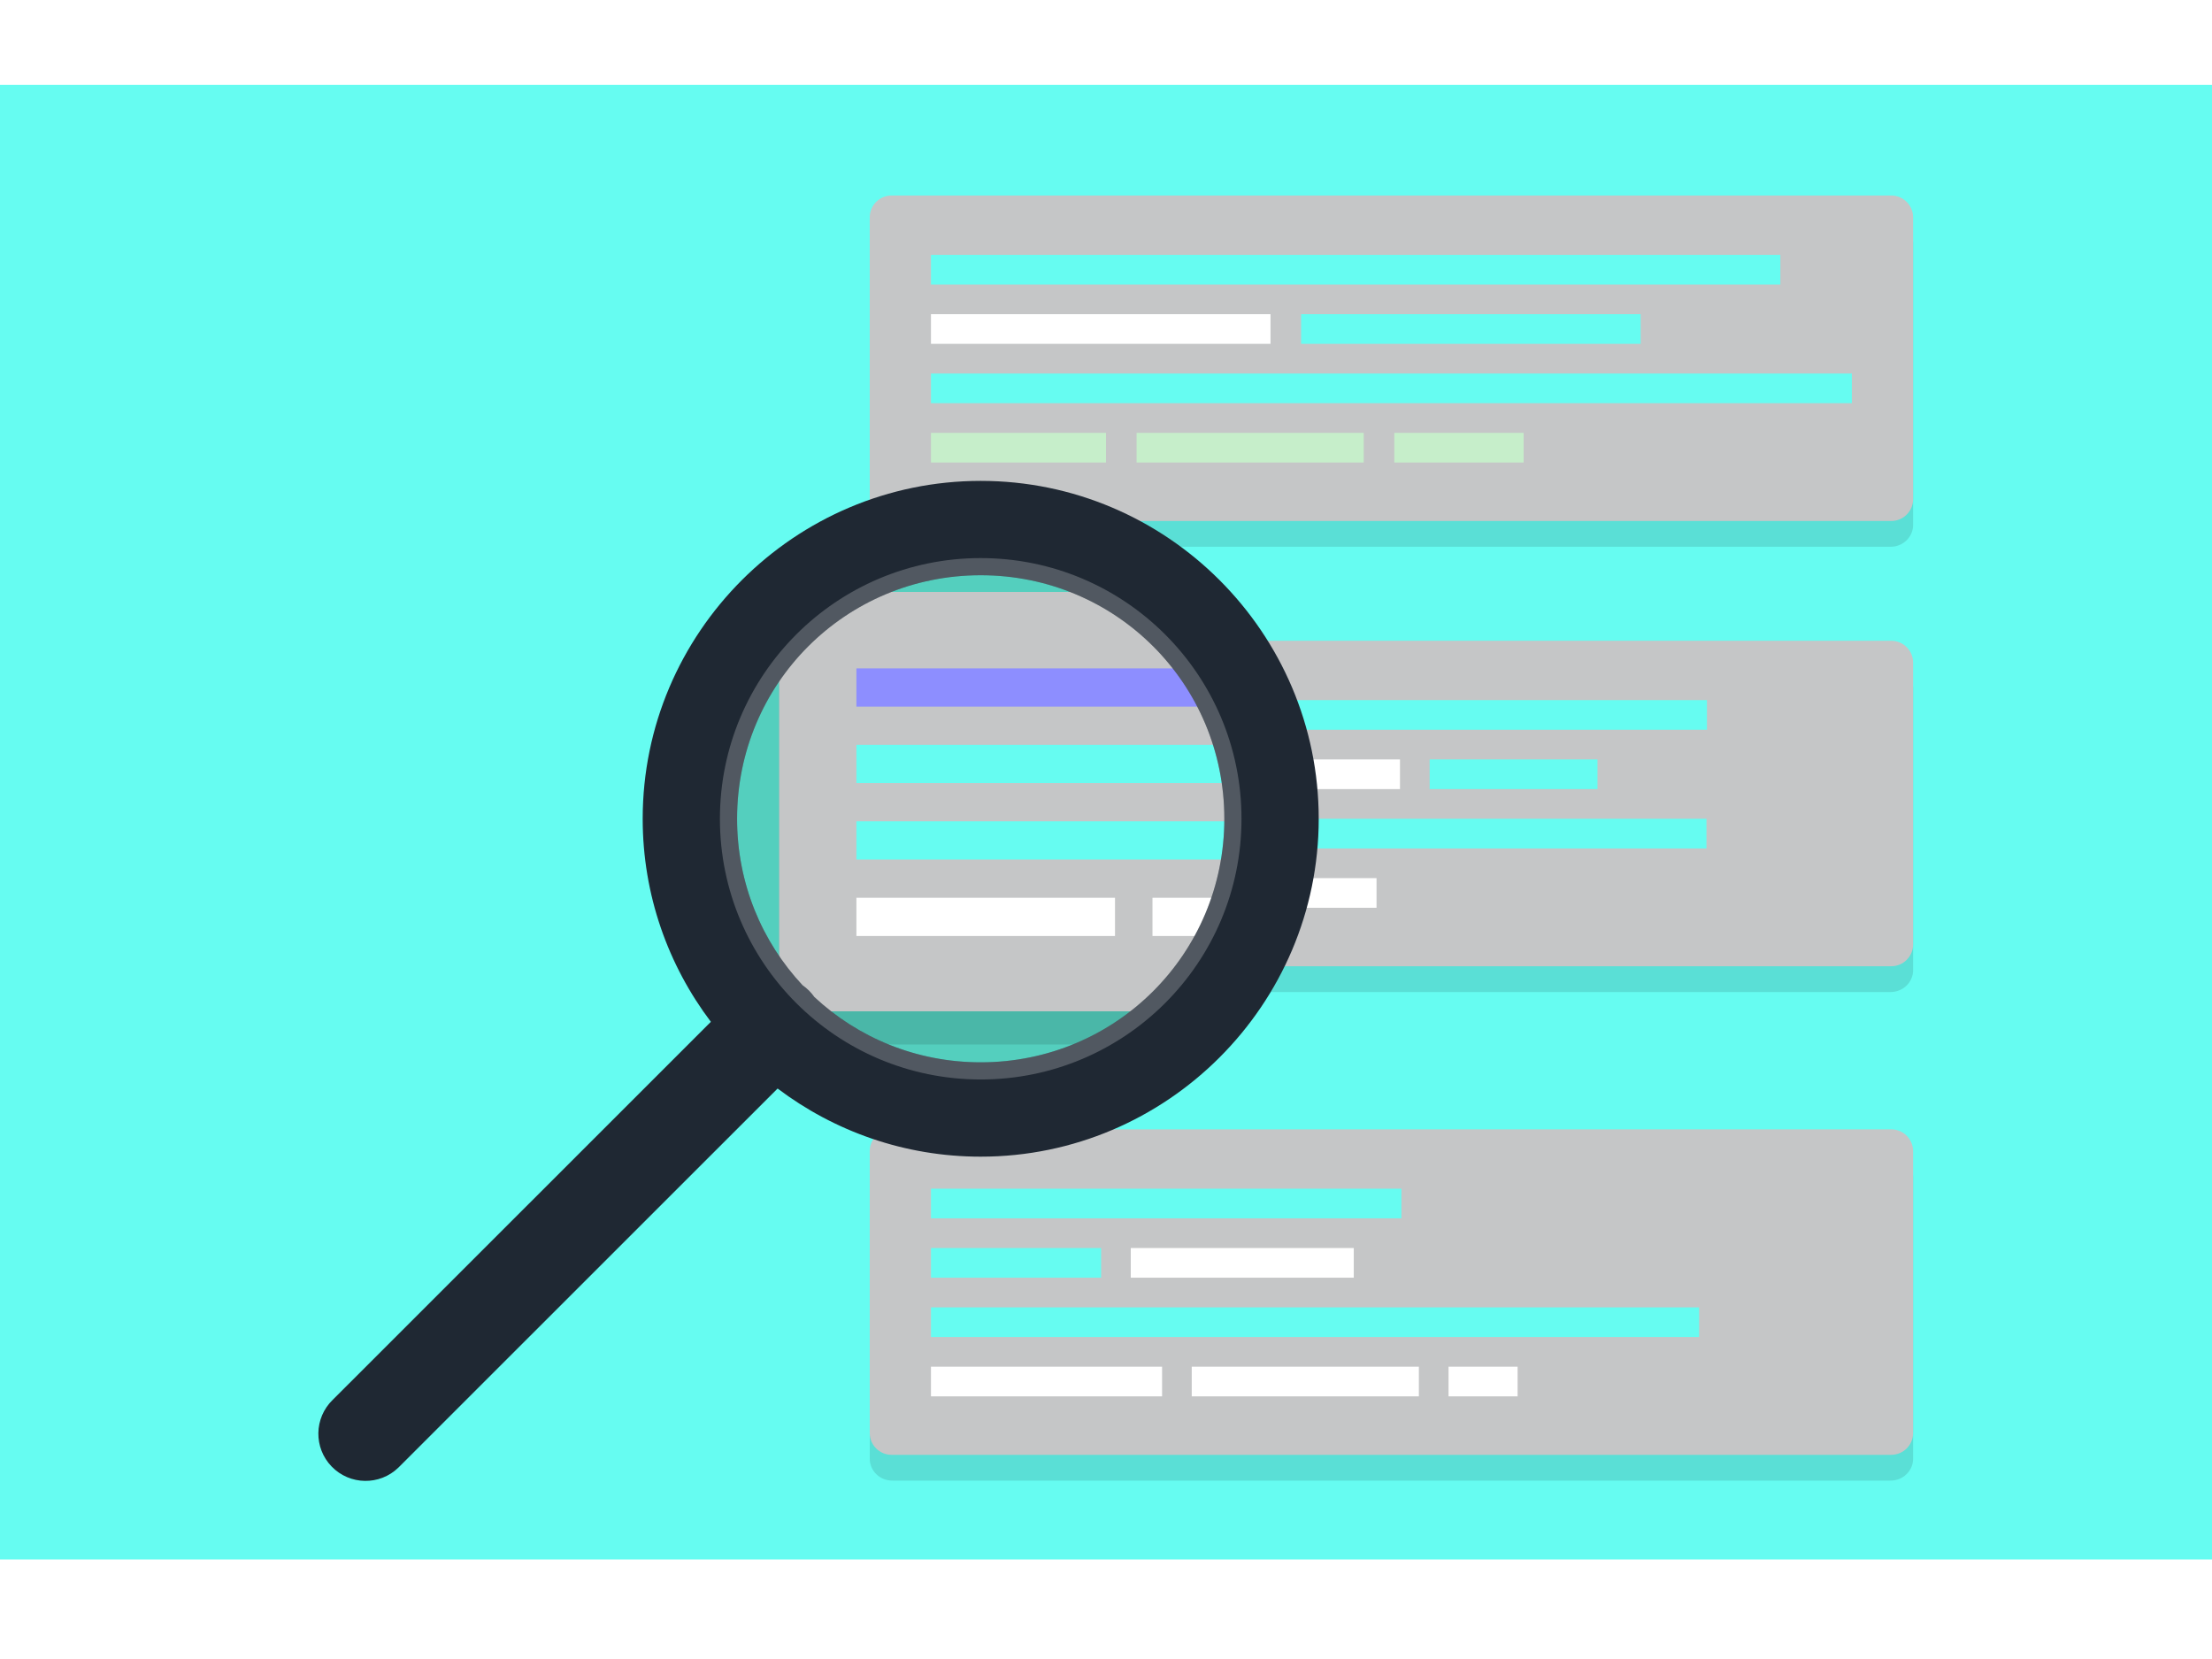 <?xml version="1.0" encoding="utf-8"?>
<!-- Generator: Adobe Illustrator 15.0.2, SVG Export Plug-In . SVG Version: 6.00 Build 0)  -->
<!DOCTYPE svg PUBLIC "-//W3C//DTD SVG 1.1//EN" "http://www.w3.org/Graphics/SVG/1.1/DTD/svg11.dtd">
<svg version="1.1" id="svg2" xmlns="http://www.w3.org/2000/svg" xmlns:xlink="http://www.w3.org/1999/xlink" x="0px" y="0px"
	 width="200px" height="150px" viewBox="225 153.5 300 200" enable-background="new 225 153.5 300 200" xml:space="preserve">
<filter  height="1.197" width="1.063" y="-0.099" x="-0.032" style="color-interpolation-filters:sRGB" id="filter4402-3-2">
	<feGaussianBlur  id="feGaussianBlur4404-6-9" stdDeviation="7.209"></feGaussianBlur>
</filter>
<filter  height="1.197" width="1.063" y="-0.099" x="-0.032" style="color-interpolation-filters:sRGB" id="filter4402-3">
	<feGaussianBlur  id="feGaussianBlur4404-6" stdDeviation="7.209"></feGaussianBlur>
</filter>
<filter  height="1.197" width="1.063" y="-0.099" x="-0.032" style="color-interpolation-filters:sRGB" id="filter4402-0">
	<feGaussianBlur  id="feGaussianBlur4404-2" stdDeviation="7.209"></feGaussianBlur>
</filter>
<filter  height="1.197" width="1.063" y="-0.099" x="-0.032" style="color-interpolation-filters:sRGB" id="filter4402">
	<feGaussianBlur  id="feGaussianBlur4404" stdDeviation="7.209"></feGaussianBlur>
</filter>
<g id="layer1" transform="translate(0,-552.362)">
	<rect id="rect4133" x="225" y="704.863" fill="#66FCF1" width="300.002" height="199.999"/>
</g>
<g id="layer2">
	<g id="g4622" transform="translate(-15.35,-552.362)">
		<g id="rect4135-9" filter="url(#filter4402)">
			<path opacity="0.117" enable-background="new    " d="M361.361,723.375h135.397c1.686,0,3.053,1.324,3.053,2.958v38.227
				c0,1.633-1.367,2.958-3.053,2.958H361.361c-1.686,0-3.052-1.325-3.052-2.958v-38.227
				C358.308,724.699,359.675,723.375,361.361,723.375z"/>
		</g>
		<path id="rect4135" fill="#C5C6C7" d="M361.268,719.879h135.583c1.633,0,2.959,1.324,2.959,2.957v38.227
			c0,1.634-1.326,2.958-2.959,2.958H361.268c-1.634,0-2.959-1.324-2.959-2.958v-38.227
			C358.308,721.203,359.634,719.879,361.268,719.879z"/>
		<path id="path4140-3" fill="#66FCF1" d="M366.612,727.926v4.023h115.195v-4.023H366.612L366.612,727.926z"/>
		<path id="path4140-3-6-7" fill="#FFFFFF" d="M366.612,735.972v4.023h46.048v-4.023H366.612z"/>
		<path id="path4140-3-6-7-5" fill="#66FCF1" d="M416.81,735.972v4.023h46.049v-4.023H416.81z"/>
		<path id="path4140-3-5" fill="#66FCF1" d="M366.612,744.02v4.023h124.896v-4.023H366.612z"/>
		<path id="path4140-3-6-7-1" fill="#C6EECA" d="M366.612,752.067v4.023h23.738v-4.023H366.612z"/>
		<path id="path4140-3-6-7-1-2" fill="#C6EECA" d="M394.5,752.067v4.023h30.803v-4.023H394.5z"/>
		<path id="path4140-3-6-7-1-2-0" fill="#C6EECA" d="M429.453,752.067v4.023h17.537v-4.023H429.453L429.453,752.067z"/>
		<g id="rect4135-9-0" filter="url(#filter4402-3)">
			<path opacity="0.117" enable-background="new    " d="M361.361,783.762h135.397c1.686,0,3.053,1.324,3.053,2.958v38.226
				c0,1.635-1.367,2.959-3.053,2.959H361.361c-1.686,0-3.052-1.324-3.052-2.959V786.72
				C358.308,785.087,359.675,783.762,361.361,783.762z"/>
		</g>
		<path id="rect4135-6" fill="#C5C6C7" d="M361.268,780.265h135.583c1.633,0,2.959,1.324,2.959,2.958v38.227
			c0,1.633-1.326,2.957-2.959,2.957H361.268c-1.634,0-2.959-1.324-2.959-2.957v-38.227
			C358.308,781.59,359.634,780.265,361.268,780.265z"/>
		<path id="path4140-3-2" fill="#66FCF1" d="M366.612,788.312v4.023h105.242v-4.023H366.612z"/>
		<path id="path4140-3-6-7-6" fill="#FFFFFF" d="M366.612,796.359v4.024h63.609v-4.024H366.612L366.612,796.359z"/>
		<path id="path4140-3-6-7-5-1" fill="#66FCF1" d="M434.244,796.359v4.024h22.762v-4.024H434.244L434.244,796.359z"/>
		<path id="path4140-3-5-8" fill="#66FCF1" d="M366.612,804.407v4.025h105.175v-4.025H366.612L366.612,804.407z"/>
		<path id="path4140-3-6-7-1-7" fill="#C6EECA" d="M366.612,812.456v4.023h27.763v-4.023H366.612L366.612,812.456z"/>
		<path id="path4140-3-6-7-1-2-9" fill="#FFFFFF" d="M398.4,812.456v4.023h28.641v-4.023H398.4z"/>
		<ellipse id="path4487" fill="#54CFBE" cx="373.357" cy="804.407" rx="36.497" ry="36.484"/>
		<g id="rect4135-9-0-3" filter="url(#filter4402-3-2)">
			<path opacity="0.117" enable-background="new    " d="M349.868,778.149h53.9c2.135,0,3.855,1.7,3.855,3.812v49.257
				c0,2.111-1.721,3.811-3.855,3.811h-53.9c-2.136,0-3.855-1.699-3.855-3.811v-49.257
				C346.012,779.849,347.732,778.149,349.868,778.149z"/>
		</g>
		<path id="rect4135-6-1" fill="#C5C6C7" d="M349.826,773.643c-2.113,0-3.813,1.7-3.813,3.812v49.257c0,2.111,1.7,3.811,3.813,3.811
			h53.27l4.664-3.754l7.438-23.1l-10.094-23.632l-7.441-6.395L349.826,773.643L349.826,773.643z"/>
		<g id="rect4135-9-3" filter="url(#filter4402-0)">
			<path opacity="0.117" enable-background="new    " d="M361.361,850.026h135.397c1.686,0,3.053,1.322,3.053,2.957v38.227
				c0,1.633-1.367,2.957-3.053,2.957H361.361c-1.686,0-3.052-1.324-3.052-2.957v-38.227
				C358.308,851.35,359.675,850.026,361.361,850.026z"/>
		</g>
		<path id="rect4135-7" fill="#C5C6C7" d="M361.268,846.528h135.583c1.633,0,2.959,1.324,2.959,2.957v38.227
			c0,1.635-1.326,2.959-2.959,2.959H361.268c-1.634,0-2.959-1.324-2.959-2.959v-38.227
			C358.308,847.852,359.634,846.528,361.268,846.528z"/>
		<path id="path4140-3-59" fill="#66FCF1" d="M366.612,854.575v4.023h63.8v-4.023H366.612L366.612,854.575z"/>
		<path id="path4140-3-6-7-2" fill="#66FCF1" d="M366.612,862.624v4.023h23.073v-4.023H366.612z"/>
		<path id="path4140-3-6-7-5-2" fill="#FFFFFF" d="M393.711,862.624v4.023h30.244v-4.023H393.711z"/>
		<path id="path4140-3-5-89" fill="#66FCF1" d="M366.612,870.671v4.023h104.177v-4.023H366.612L366.612,870.671z"/>
		<path id="path4140-3-6-7-1-73" fill="#FFFFFF" d="M366.612,878.718v4.023h31.343v-4.023H366.612z"/>
		<path id="path4140-3-6-7-1-2-6" fill="#FFFFFF" d="M401.98,878.718v4.023h30.803v-4.023H401.98z"/>
		<path id="path4140-3-6-7-1-2-0-1" fill="#FFFFFF" d="M436.807,878.718v4.023h9.367v-4.023H436.807z"/>
		<path id="path4140-3-2-9" fill="#8D8EFF" d="M356.5,784.012v5.185h52.726v-5.185H356.5L356.5,784.012z"/>
		<path id="path4140-3-6-7-6-4" fill="#66FCF1" d="M356.5,794.382v5.184h56.976v-5.184H356.5L356.5,794.382z"/>
		<path id="path4140-3-5-8-8" fill="#66FCF1" d="M356.5,804.751v5.186h53.439v-5.186H356.5z"/>
		<path id="path4140-3-6-7-1-7-4" fill="#FFFFFF" d="M356.5,815.12v5.186h35.07v-5.186H356.5L356.5,815.12z"/>
		<path id="path4140-3-6-7-1-2-9-5" fill="#FFFFFF" d="M396.654,815.12v5.186h14.135v-5.186H396.654z"/>
		<path id="path4481" fill="#1F2833" d="M373.357,758.581c-25.242,0-45.843,20.593-45.843,45.826c0,10.32,3.448,19.861,9.246,27.537
			l-51.287,51.27c-2.538,2.459-2.601,6.51-0.141,9.047c2.461,2.537,6.514,2.602,9.051,0.141c0.048-0.045,0.095-0.092,0.142-0.141
			l51.287-51.27c7.679,5.797,17.223,9.242,27.545,9.242c25.243,0,45.842-20.592,45.842-45.826
			C419.199,779.174,398.6,758.581,373.357,758.581z M373.357,771.377c18.325,0,33.042,14.713,33.042,33.03
			c0,18.318-14.717,33.031-33.042,33.031c-8.75,0-16.672-3.361-22.567-8.861c-0.434-0.619-0.973-1.158-1.593-1.59
			c-5.513-5.896-8.882-13.822-8.882-22.58C340.315,786.09,355.033,771.377,373.357,771.377z"/>
		<path id="path4602" fill="#FFFFFF" fill-opacity="0.224" d="M373.357,769.051c-19.534,0-35.369,15.829-35.37,35.356
			c0,0,0,0,0,0.002c0,19.527,15.836,35.357,35.37,35.357l0,0c19.534,0,35.37-15.83,35.37-35.357l0,0
			C408.727,784.88,392.891,769.051,373.357,769.051L373.357,769.051z M373.357,771.377c18.325,0,33.042,14.713,33.042,33.03
			c0,18.318-14.717,33.031-33.042,33.031c-8.75,0-16.672-3.361-22.567-8.861c-0.434-0.619-0.973-1.158-1.593-1.59
			c-5.513-5.896-8.882-13.822-8.882-22.58C340.315,786.09,355.033,771.377,373.357,771.377z"/>
	</g>
</g>
</svg>
